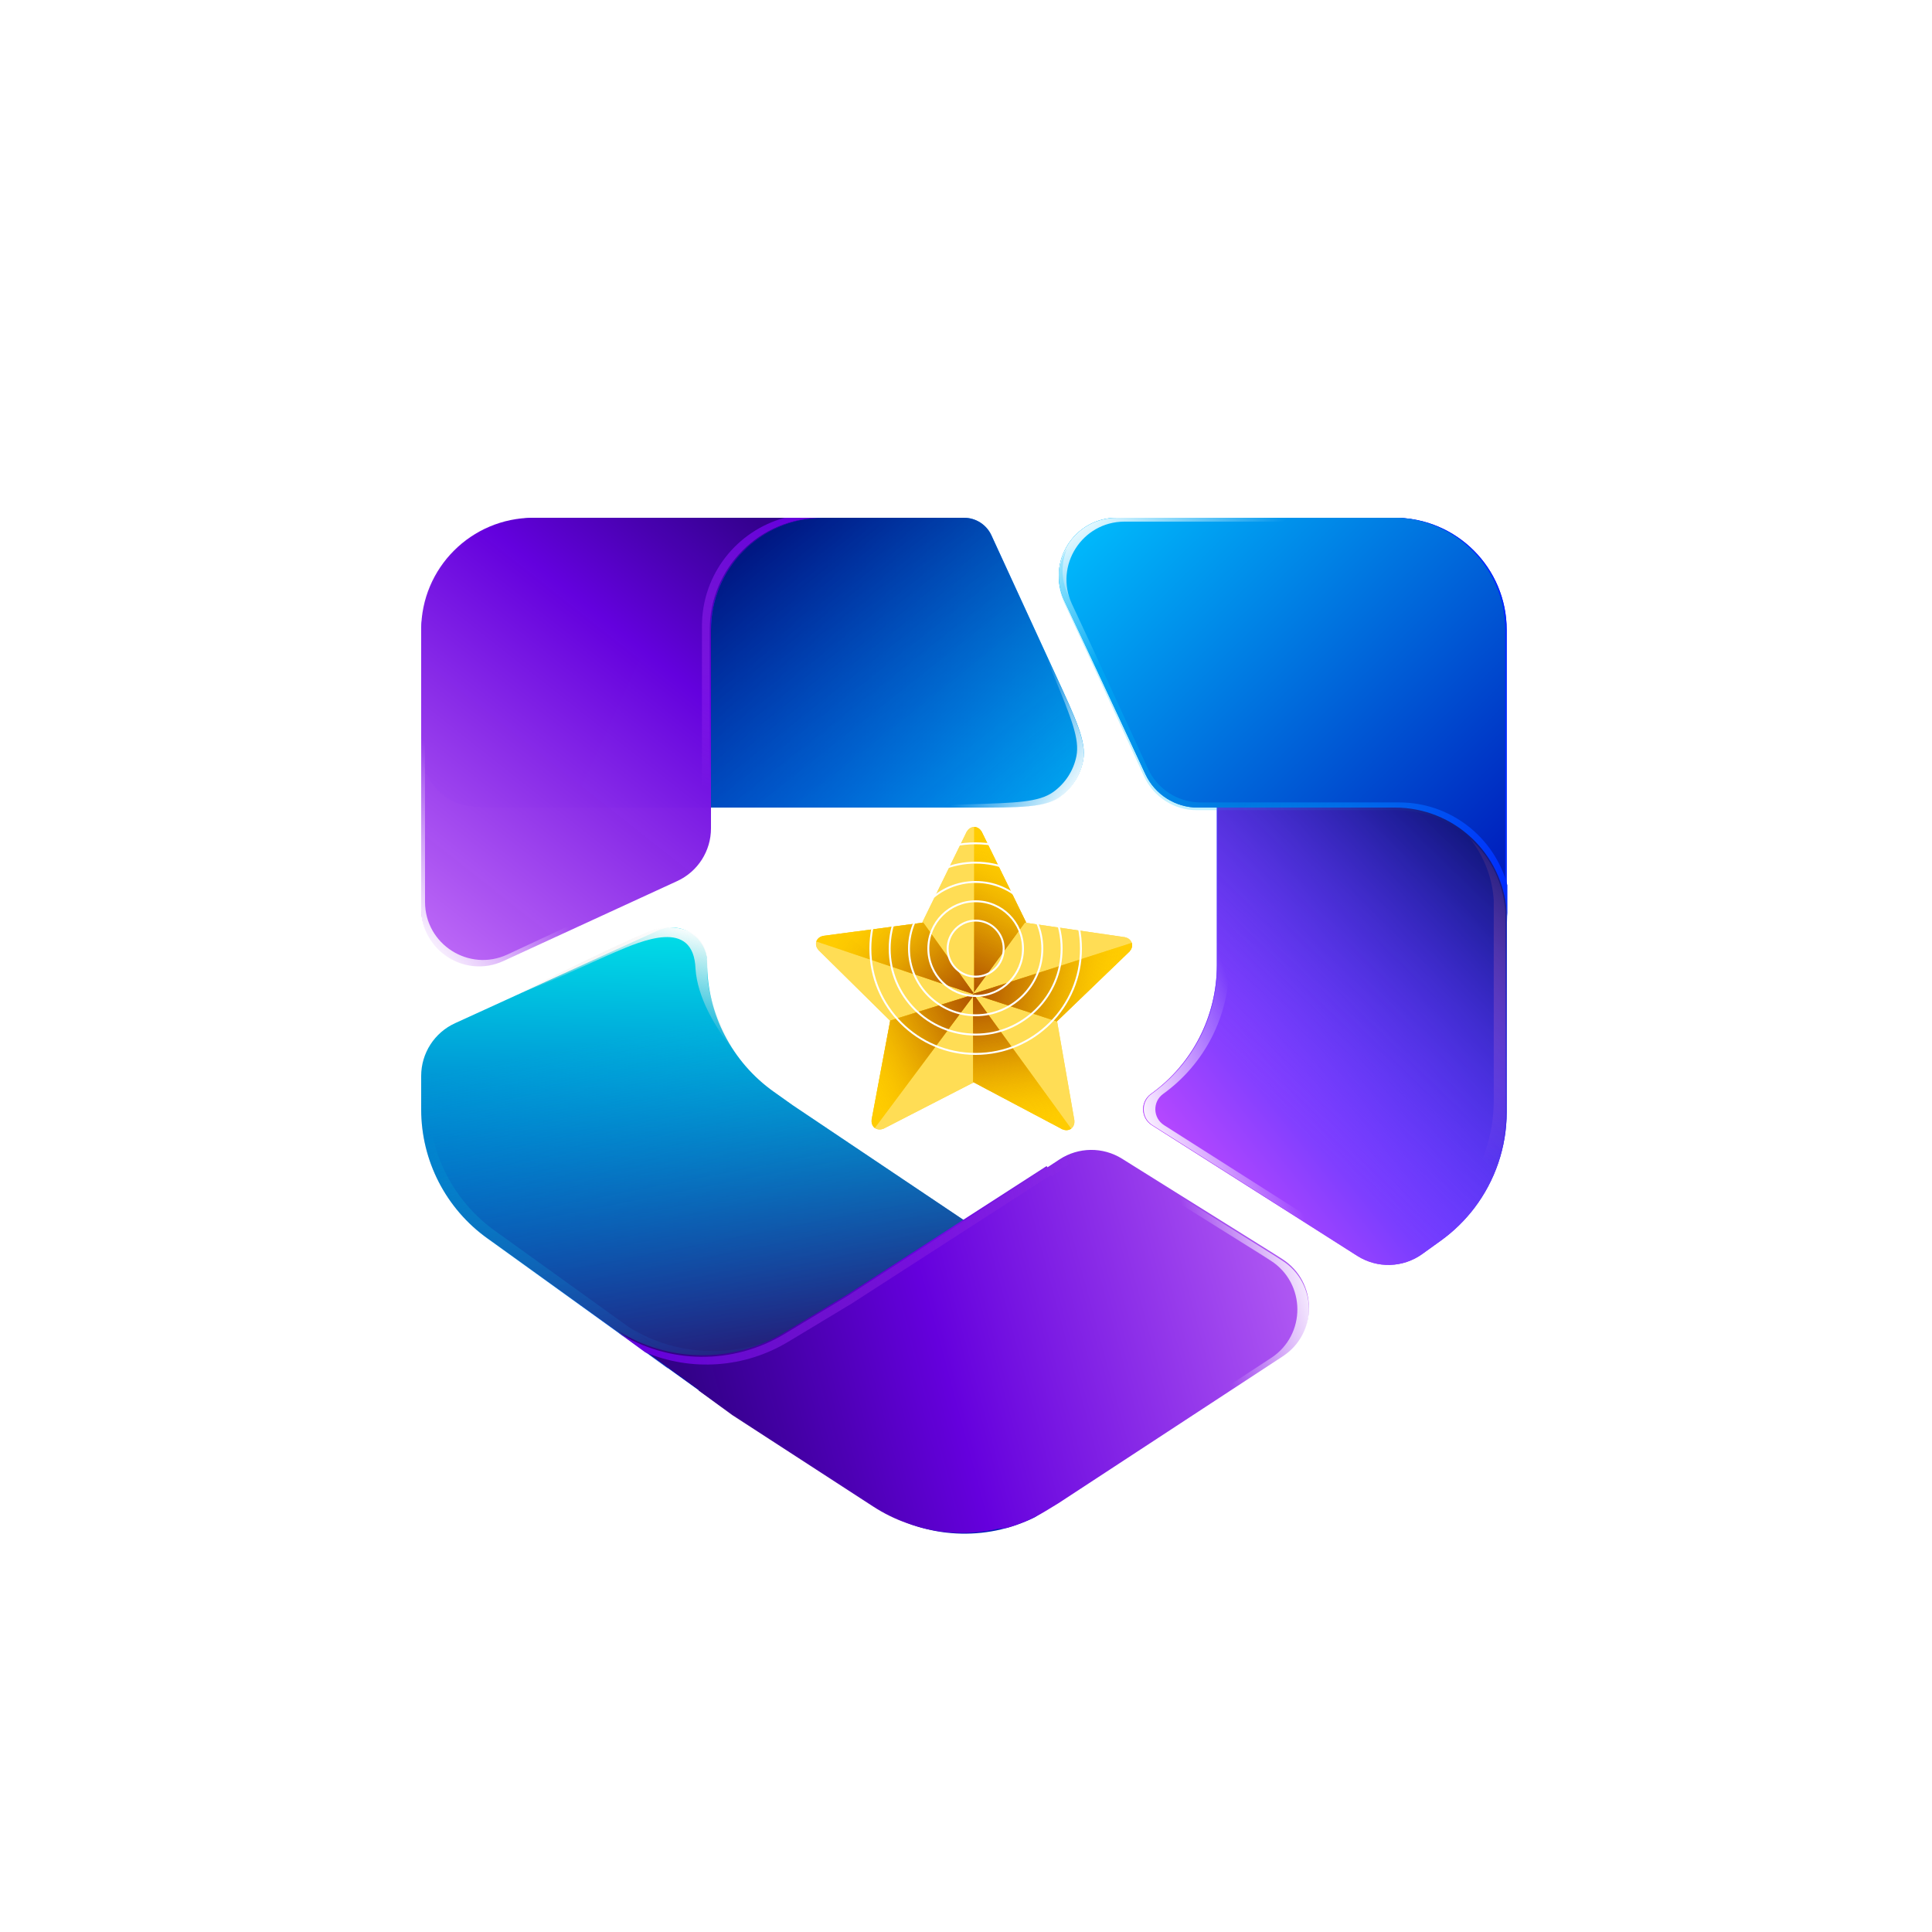 <svg width="500" height="500" viewBox="0 0 500 500" fill="none" xmlns="http://www.w3.org/2000/svg">
<rect width="500" height="500" rx="25" fill="white"/>
<g filter="url(#filter0_d_125_13932)">
<path fill-rule="evenodd" clip-rule="evenodd" d="M297.871 271.091C295.059 273.114 295.179 277.337 298.102 279.197L351.265 313.019C356.44 316.312 363.098 316.122 368.077 312.54L372.871 309.091C376.217 306.683 379.138 303.818 381.572 300.615C386.927 293.567 389.927 284.878 389.927 275.809V248.259V151C389.927 134.984 376.943 122 360.927 122H329.927C321.643 122 314.927 128.716 314.927 137L314.927 237.844C314.916 251.023 308.57 263.394 297.871 271.091V271.091Z" fill="url(#paint0_linear_125_13932)"/>
<path fill-rule="evenodd" clip-rule="evenodd" d="M297.871 271.091C295.059 273.114 295.179 277.337 298.102 279.197L351.265 313.019C356.44 316.312 363.098 316.122 368.077 312.54L372.871 309.091C376.217 306.683 379.138 303.818 381.572 300.615C386.927 293.567 389.927 284.878 389.927 275.809V248.259V151C389.927 134.984 376.943 122 360.927 122H329.927C321.643 122 314.927 128.716 314.927 137L314.927 237.844C314.916 251.023 308.57 263.394 297.871 271.091V271.091Z" fill="url(#paint1_linear_125_13932)"/>
<path fill-rule="evenodd" clip-rule="evenodd" d="M109 275.125V266.448C109 260.577 112.426 255.245 117.766 252.805L170.152 228.87C176.163 226.124 183 230.517 183 237.126V237.126C183 250.401 189.428 262.856 200.25 270.546L205.176 274.047L307.237 342.582C307.466 342.735 307.713 342.87 307.968 342.976V342.976C311.831 344.58 313.153 350.667 309.665 352.975L267.876 380.628C255.07 386.995 239.754 386.255 227.556 378.461L198.232 359.725L185.877 351.428L127.372 309.343L126.25 308.546C115.428 300.856 109 288.401 109 275.125Z" fill="url(#paint2_linear_125_13932)"/>
<path fill-rule="evenodd" clip-rule="evenodd" d="M139 122C122.431 122 109 135.431 109 152V172.85C109 181.392 109 185.664 110.689 188.915C112.112 191.654 114.346 193.888 117.085 195.311C120.336 197 124.608 197 133.15 197H251.308C263.98 197 270.316 197 274.189 194.29C277.429 192.023 279.642 188.568 280.348 184.677C281.192 180.026 278.544 174.27 273.248 162.758L256.59 126.542C255.316 123.774 252.547 122 249.5 122V122H139Z" fill="url(#paint3_linear_125_13932)"/>
<path fill-rule="evenodd" clip-rule="evenodd" d="M139 122L138.979 122H184H213C196.984 122 184 134.984 184 151V197L251.287 197C263.959 197 270.295 197 274.168 194.29C277.408 192.023 279.621 188.568 280.327 184.677C281.171 180.026 278.523 174.27 273.227 162.758L273.227 162.758L256.568 126.542C255.295 123.774 252.526 122 249.479 122H139Z" fill="url(#paint4_linear_125_13932)"/>
<path fill-rule="evenodd" clip-rule="evenodd" d="M217 197.122H251.308C263.98 197.122 270.316 197.122 274.189 194.412C277.429 192.145 279.642 188.69 280.348 184.799C281.192 180.148 278.544 174.392 273.249 162.88L268.244 152L272.691 162.8C277.208 173.771 279.467 179.256 278.568 183.719C277.815 187.458 275.666 190.769 272.559 192.98C268.849 195.619 262.919 195.791 251.06 196.135L217 197.122Z" fill="url(#paint5_linear_125_13932)"/>
<path fill-rule="evenodd" clip-rule="evenodd" d="M138 122C121.984 122 109 134.984 109 151V197V212V223.089C109 234.028 120.331 241.288 130.269 236.716L175.269 216.016C180.59 213.569 184 208.247 184 202.389V197V151C184 134.984 196.984 122 213 122H184H138Z" fill="url(#paint6_linear_125_13932)"/>
<path fill-rule="evenodd" clip-rule="evenodd" d="M116 235.981C119.641 237.478 123.904 237.572 127.936 235.716L172.936 215.016C178.258 212.569 181.668 207.247 181.668 201.389V196V150C181.668 136.605 190.749 125.332 203.09 122H212.668C196.651 122 183.668 134.984 183.668 151V197V202.389C183.668 208.247 180.258 213.569 174.936 216.016L129.936 236.716C125.138 238.924 120.016 238.373 116 235.981Z" fill="url(#paint7_linear_125_13932)"/>
<path fill-rule="evenodd" clip-rule="evenodd" d="M111 256V273.229C111 286.505 117.428 298.959 128.25 306.649L129.372 307.447L172.43 338.42C168.457 337.423 164.6 335.822 161 333.617L172.911 342.104H172.77L127.372 309.447L126.25 308.649C115.428 300.959 109 288.505 109 275.229V256.914L111 256ZM249.139 303.672L222.294 321.428L205.981 331.52C192.807 339.67 176.181 339.691 163 331.617L172.611 338.465C183.135 341.054 194.46 339.41 203.981 333.52L220.294 323.428L249.647 304.013L249.139 303.672Z" fill="url(#paint8_linear_125_13932)"/>
<path fill-rule="evenodd" clip-rule="evenodd" d="M300.465 122H327H327.465H360.5C376.516 122 389.5 134.984 389.5 151V197V226C389.5 209.984 376.516 197 360.5 197H327.465H327H310.018C304.19 197 298.89 193.624 296.425 188.343L275.425 143.343C270.784 133.399 278.044 122 289.018 122H300.465Z" fill="url(#paint9_linear_125_13932)"/>
<path fill-rule="evenodd" clip-rule="evenodd" d="M300.465 122H327H327.465H360.5C376.516 122 389.5 134.984 389.5 151V197V226C389.5 209.984 376.516 197 360.5 197H327.465H327H310.018C304.19 197 298.89 193.624 296.425 188.343L275.425 143.343C270.784 133.399 278.044 122 289.018 122H300.465Z" fill="url(#paint10_linear_125_13932)"/>
<path fill-rule="evenodd" clip-rule="evenodd" d="M296 276.834C296.361 277.744 297.003 278.563 297.922 279.148L351.085 312.971C355.775 315.955 361.683 316.078 366.455 313.409L372.525 309.042C375.871 306.635 378.792 303.77 381.226 300.566C386.581 293.518 389.581 284.83 389.581 275.76V248.21V223.878C389.021 215.946 385.27 208.895 379.606 204C383.575 208.594 386.127 214.446 386.581 220.878V245.21V272.76C386.581 281.83 383.581 290.518 378.226 297.566C375.792 300.77 372.871 303.635 369.525 306.042L363.455 310.409C358.683 313.078 352.775 312.955 348.085 309.971L296 276.834Z" fill="url(#paint11_linear_125_13932)"/>
<path fill-rule="evenodd" clip-rule="evenodd" d="M252.123 245.178L238.703 226.69L250.219 203.167H250.256C250.62 202.498 251.317 202.037 252.123 202.002V245.178Z" fill="#FFDD55"/>
<path fill-rule="evenodd" clip-rule="evenodd" d="M252.123 245.178L238.703 226.69L250.219 203.167H250.256C250.62 202.498 251.317 202.037 252.123 202.002V245.178Z" fill="#FFDD55"/>
<path fill-rule="evenodd" clip-rule="evenodd" d="M252.123 245.176L265.544 226.688L254.028 203.165H253.991C253.626 202.496 252.93 202.035 252.123 202V245.176Z" fill="#FFCC00"/>
<path fill-rule="evenodd" clip-rule="evenodd" d="M252.123 245.176L265.544 226.688L254.028 203.165H253.991C253.626 202.496 252.93 202.035 252.123 202V245.176Z" fill="#FFCC00"/>
<path fill-rule="evenodd" clip-rule="evenodd" d="M252.123 245.176L265.544 226.688L254.028 203.165H253.991C253.626 202.496 252.93 202.035 252.123 202V245.176Z" fill="url(#paint12_linear_125_13932)"/>
<path fill-rule="evenodd" clip-rule="evenodd" d="M252.123 245.176L265.544 226.688L254.028 203.165H253.991C253.626 202.496 252.93 202.035 252.123 202V245.176Z" fill="url(#paint13_linear_125_13932)"/>
<path fill-rule="evenodd" clip-rule="evenodd" d="M252.205 245.37L230.41 252.218L211.767 233.822L211.778 233.787C211.261 233.229 211.044 232.422 211.268 231.646L252.205 245.37Z" fill="#FFDD55"/>
<path fill-rule="evenodd" clip-rule="evenodd" d="M252.205 245.37L230.41 252.218L211.767 233.822L211.778 233.787C211.261 233.229 211.044 232.422 211.268 231.646L252.205 245.37Z" fill="#FFDD55"/>
<path fill-rule="evenodd" clip-rule="evenodd" d="M252.203 245.369L238.939 226.768L212.975 230.21L212.964 230.245C212.214 230.378 211.555 230.892 211.266 231.646L252.203 245.369Z" fill="#FFCC00"/>
<path fill-rule="evenodd" clip-rule="evenodd" d="M252.203 245.369L238.939 226.768L212.975 230.21L212.964 230.245C212.214 230.378 211.555 230.892 211.266 231.646L252.203 245.369Z" fill="#FFCC00"/>
<path fill-rule="evenodd" clip-rule="evenodd" d="M252.203 245.369L238.939 226.768L212.975 230.21L212.964 230.245C212.214 230.378 211.555 230.892 211.266 231.646L252.203 245.369Z" fill="url(#paint14_linear_125_13932)"/>
<path fill-rule="evenodd" clip-rule="evenodd" d="M252.203 245.369L238.939 226.768L212.975 230.21L212.964 230.245C212.214 230.378 211.555 230.892 211.266 231.646L252.203 245.369Z" fill="url(#paint15_linear_125_13932)"/>
<path fill-rule="evenodd" clip-rule="evenodd" d="M252.207 245.32L251.909 268.163L228.613 280.132L228.583 280.11C227.891 280.428 227.057 280.381 226.39 279.927L252.207 245.32Z" fill="#FFDD55"/>
<path fill-rule="evenodd" clip-rule="evenodd" d="M252.207 245.32L251.909 268.163L228.613 280.132L228.583 280.11C227.891 280.428 227.057 280.381 226.39 279.927L252.207 245.32Z" fill="#FFDD55"/>
<path fill-rule="evenodd" clip-rule="evenodd" d="M252.206 245.322L230.394 252.115L225.559 277.856L225.588 277.878C225.481 278.632 225.763 279.418 226.389 279.928L252.206 245.322Z" fill="#FFCC00"/>
<path fill-rule="evenodd" clip-rule="evenodd" d="M252.206 245.322L230.394 252.115L225.559 277.856L225.588 277.878C225.481 278.632 225.763 279.418 226.389 279.928L252.206 245.322Z" fill="#FFCC00"/>
<path fill-rule="evenodd" clip-rule="evenodd" d="M252.206 245.322L230.394 252.115L225.559 277.856L225.588 277.878C225.481 278.632 225.763 279.418 226.389 279.928L252.206 245.322Z" fill="url(#paint16_linear_125_13932)"/>
<path fill-rule="evenodd" clip-rule="evenodd" d="M252.206 245.322L230.394 252.115L225.559 277.856L225.588 277.878C225.481 278.632 225.763 279.418 226.389 279.928L252.206 245.322Z" fill="url(#paint17_linear_125_13932)"/>
<path fill-rule="evenodd" clip-rule="evenodd" d="M251.836 245.178L273.56 252.249L278.067 278.05L278.038 278.071C278.135 278.826 277.844 279.609 277.211 280.111L251.836 245.178Z" fill="#FFDD55"/>
<path fill-rule="evenodd" clip-rule="evenodd" d="M251.836 245.178L273.56 252.249L278.067 278.05L278.038 278.071C278.135 278.826 277.844 279.609 277.211 280.111L251.836 245.178Z" fill="#FFDD55"/>
<path fill-rule="evenodd" clip-rule="evenodd" d="M251.838 245.18L251.845 268.025L274.987 280.29L275.017 280.268C275.705 280.595 276.539 280.559 277.212 280.113L251.838 245.18Z" fill="#FFCC00"/>
<path fill-rule="evenodd" clip-rule="evenodd" d="M251.838 245.18L251.845 268.025L274.987 280.29L275.017 280.268C275.705 280.595 276.539 280.559 277.212 280.113L251.838 245.18Z" fill="#FFCC00"/>
<path fill-rule="evenodd" clip-rule="evenodd" d="M251.838 245.18L251.845 268.025L274.987 280.29L275.017 280.268C275.705 280.595 276.539 280.559 277.212 280.113L251.838 245.18Z" fill="url(#paint18_linear_125_13932)"/>
<path fill-rule="evenodd" clip-rule="evenodd" d="M251.838 245.18L251.845 268.025L274.987 280.29L275.017 280.268C275.705 280.595 276.539 280.559 277.212 280.113L251.838 245.18Z" fill="url(#paint19_linear_125_13932)"/>
<path fill-rule="evenodd" clip-rule="evenodd" d="M251.805 245.217L265.305 226.787L291.223 230.559L291.234 230.594C291.982 230.737 292.634 231.259 292.914 232.016L251.805 245.217Z" fill="#FFDD55"/>
<path fill-rule="evenodd" clip-rule="evenodd" d="M251.805 245.217L265.305 226.787L291.223 230.559L291.234 230.594C291.982 230.737 292.634 231.259 292.914 232.016L251.805 245.217Z" fill="#FFDD55"/>
<path fill-rule="evenodd" clip-rule="evenodd" d="M251.807 245.217L273.513 252.342L292.389 234.185L292.378 234.15C292.903 233.598 293.13 232.794 292.916 232.016L251.807 245.217Z" fill="#FFCC00"/>
<path fill-rule="evenodd" clip-rule="evenodd" d="M251.807 245.217L273.513 252.342L292.389 234.185L292.378 234.15C292.903 233.598 293.13 232.794 292.916 232.016L251.807 245.217Z" fill="#FFCC00"/>
<path fill-rule="evenodd" clip-rule="evenodd" d="M251.807 245.217L273.513 252.342L292.389 234.185L292.378 234.15C292.903 233.598 293.13 232.794 292.916 232.016L251.807 245.217Z" fill="url(#paint20_linear_125_13932)"/>
<path fill-rule="evenodd" clip-rule="evenodd" d="M251.807 245.217L273.513 252.342L292.389 234.185L292.378 234.15C292.903 233.598 293.13 232.794 292.916 232.016L251.807 245.217Z" fill="url(#paint21_linear_125_13932)"/>
<path fill-rule="evenodd" clip-rule="evenodd" d="M300.465 122H327H327.465H360.5C365.554 122 370.305 123.293 374.443 125.565C370.801 123.917 366.757 123 362.5 123H329.465H329H302.465H291.018C280.044 123 272.784 134.399 277.425 144.343L298.425 189.343C299.721 192.12 301.801 194.371 304.33 195.88C300.904 194.476 298.049 191.823 296.425 188.343L275.425 143.343C270.784 133.399 278.044 122 289.018 122H300.465Z" fill="url(#paint22_linear_125_13932)"/>
<path fill-rule="evenodd" clip-rule="evenodd" d="M109 211.978L109 185.443V184.978L109 151.943C109 146.889 110.293 142.137 112.565 138C110.917 141.642 110 145.685 110 149.943L110 182.978V183.443L110 209.978L110 221.425C110 232.399 121.399 239.658 131.343 235.017L176.343 214.017C179.12 212.721 181.371 210.641 182.88 208.112C181.476 211.538 178.823 214.393 175.343 216.017L130.343 237.017C120.399 241.658 109 234.399 109 223.425V211.978Z" fill="url(#paint23_linear_125_13932)"/>
<path fill-rule="evenodd" clip-rule="evenodd" d="M109 266.41V275.087C109 288.363 115.428 300.817 126.25 308.507L127.372 309.305L161.175 333.62C174.329 341.587 190.865 341.53 203.981 333.416L220.294 323.325L249.647 303.909L205.176 274.047L200.25 270.546C189.428 262.855 183 250.401 183 237.125V237.087C183 230.754 176.722 226.456 170.909 228.524L116.844 253.226C112.035 255.835 109 260.883 109 266.41ZM172.824 342H172.911L163.814 335.519L172.824 342Z" fill="url(#paint24_linear_125_13932)"/>
<path fill-rule="evenodd" clip-rule="evenodd" d="M258.244 383.659C259.04 383.611 259.835 383.53 260.629 383.416C264.114 382.42 267.498 380.952 270.686 379.011L273.853 377.082L323.2 344.765L331.979 339.016C341.073 333.061 341.01 319.711 331.859 313.842L329.737 312.481L290.388 287.875C285.421 284.769 279.101 284.838 274.204 288.053L271.084 290.1L270.863 289.773L219.411 322.953L202.981 332.854C189.713 340.849 173.089 340.677 160.002 332.451L180.956 347.751L180.794 347.855L189.503 354.214L226.009 377.907C228.799 379.717 231.756 381.156 234.811 382.223C242.334 384.983 250.488 385.467 258.244 383.659Z" fill="url(#paint25_linear_125_13932)"/>
<path fill-rule="evenodd" clip-rule="evenodd" d="M167.01 337.977C178.926 342.957 192.671 342.075 203.979 335.261L220.409 325.36L271.861 292.18L272.082 292.508L275.202 290.46C280.099 287.246 286.419 287.176 291.385 290.282L330.735 314.888L332.857 316.249C334.908 317.565 336.503 319.256 337.64 321.156C336.533 318.448 334.605 316.011 331.857 314.249L329.735 312.888L290.385 288.282C285.419 285.176 279.099 285.246 274.202 288.46L271.082 290.508L270.861 290.18L219.409 323.36L202.979 333.261C189.711 341.257 173.087 341.084 160 332.858L167.01 337.977Z" fill="url(#paint26_linear_125_13932)"/>
<path fill-rule="evenodd" clip-rule="evenodd" d="M276.126 130C274.629 133.641 274.535 137.904 276.39 141.936L297.09 186.936C299.538 192.258 304.86 195.668 310.718 195.668H316.107H362.107C375.502 195.668 386.775 204.749 390.107 217.09V226.668C390.107 210.651 377.123 197.668 361.107 197.668H315.107H309.718C303.86 197.668 298.538 194.258 296.09 188.936L275.39 143.936C273.183 139.138 273.734 134.016 276.126 130Z" fill="url(#paint27_linear_125_13932)"/>
<path fill-rule="evenodd" clip-rule="evenodd" d="M266 381.873C267.599 381.162 269.164 380.344 270.684 379.419L273.851 377.49L323.198 345.172L331.977 339.424C341.071 333.468 341.007 320.118 331.857 314.249L329.735 312.888L290.385 288.282C287.509 286.483 284.178 285.749 280.933 286.075C283.182 286.301 285.393 287.036 287.385 288.282L326.735 312.888L328.857 314.249C338.007 320.118 338.071 333.468 328.977 339.424L320.198 345.172L270.851 377.49L267.684 379.419C267.128 379.757 266.567 380.081 266 380.39V381.873Z" fill="url(#paint28_linear_125_13932)"/>
<path fill-rule="evenodd" clip-rule="evenodd" d="M298.268 279.197C295.345 277.337 295.225 273.114 298.037 271.091C308.736 263.394 315.082 251.023 315.093 237.844L315.093 197H361C376.319 197 388.864 208.878 389.927 223.926V248.259V275.809C389.927 284.878 386.927 293.567 381.572 300.615C379.138 303.818 376.217 306.683 372.871 309.091L366.801 313.458C362.028 316.127 356.121 316.003 351.431 313.019L298.268 279.197Z" fill="url(#paint29_linear_125_13932)"/>
<path fill-rule="evenodd" clip-rule="evenodd" d="M315.093 231V237.844C315.082 251.023 308.736 263.394 298.037 271.091C295.225 273.114 295.345 277.337 298.268 279.197L351.431 313.019C354.334 314.866 357.704 315.617 360.982 315.289C358.698 315.059 356.451 314.305 354.431 313.019L301.268 279.197C298.345 277.337 298.225 273.114 301.037 271.091C311.736 263.394 318.082 251.023 318.093 237.844V231H315.093Z" fill="url(#paint30_linear_125_13932)"/>
<path d="M170.5 228.234C166 229.067 134 245.234 134 245.234C139.833 243.401 153.4 236.9 159 234.5C166 231.5 179.5 225.5 180 238.734C181 253.5 198 268.734 196.5 267.234C195 265.734 183 253.234 183 238.734C183.8 228.334 175 227.401 170.5 228.234Z" fill="url(#paint31_linear_125_13932)"/>
</g>
<circle cx="252.5" cy="245.5" r="7.25" stroke="white" stroke-width="0.5"/>
<circle cx="252.5" cy="245.5" r="12.25" stroke="white" stroke-width="0.5"/>
<circle cx="252.5" cy="245.5" r="17.25" stroke="white" stroke-width="0.5"/>
<circle cx="252.5" cy="245.5" r="22.25" stroke="white" stroke-width="0.5"/>
<circle cx="252.5" cy="245.5" r="27.25" stroke="white" stroke-width="0.5"/>
<defs>
<filter id="filter0_d_125_13932" x="89" y="114" width="321.107" height="302.911" filterUnits="userSpaceOnUse" color-interpolation-filters="sRGB">
<feFlood flood-opacity="0" result="BackgroundImageFix"/>
<feColorMatrix in="SourceAlpha" type="matrix" values="0 0 0 0 0 0 0 0 0 0 0 0 0 0 0 0 0 0 127 0" result="hardAlpha"/>
<feOffset dy="12"/>
<feGaussianBlur stdDeviation="10"/>
<feComposite in2="hardAlpha" operator="out"/>
<feColorMatrix type="matrix" values="0 0 0 0 0 0 0 0 0 0 0 0 0 0 0 0 0 0 0.54 0"/>
<feBlend mode="normal" in2="BackgroundImageFix" result="effect1_dropShadow_125_13932"/>
<feBlend mode="normal" in="SourceGraphic" in2="effect1_dropShadow_125_13932" result="shape"/>
</filter>
<linearGradient id="paint0_linear_125_13932" x1="381.35" y1="224.355" x2="298.607" y2="290.318" gradientUnits="userSpaceOnUse">
<stop stop-color="#0029FF"/>
<stop offset="1" stop-color="#C54AFF"/>
</linearGradient>
<linearGradient id="paint1_linear_125_13932" x1="381.35" y1="224.355" x2="298.607" y2="290.318" gradientUnits="userSpaceOnUse">
<stop stop-color="#0029FF"/>
<stop offset="1" stop-color="#C54AFF"/>
</linearGradient>
<linearGradient id="paint2_linear_125_13932" x1="194.867" y1="338.976" x2="198.528" y2="210.987" gradientUnits="userSpaceOnUse">
<stop stop-color="#001DB7"/>
<stop offset="1" stop-color="#00FFF0"/>
</linearGradient>
<linearGradient id="paint3_linear_125_13932" x1="169.5" y1="147" x2="285.585" y2="200.094" gradientUnits="userSpaceOnUse">
<stop stop-color="#0029FF"/>
<stop offset="1" stop-color="#00C2FF"/>
</linearGradient>
<linearGradient id="paint4_linear_125_13932" x1="149" y1="163" x2="247.875" y2="287.828" gradientUnits="userSpaceOnUse">
<stop stop-color="#00147F"/>
<stop offset="1" stop-color="#00C2FF" stop-opacity="0"/>
</linearGradient>
<linearGradient id="paint5_linear_125_13932" x1="279" y1="194" x2="257" y2="179.5" gradientUnits="userSpaceOnUse">
<stop stop-color="white"/>
<stop offset="1" stop-color="white" stop-opacity="0"/>
</linearGradient>
<linearGradient id="paint6_linear_125_13932" x1="208" y1="132.5" x2="102.741" y2="265.797" gradientUnits="userSpaceOnUse">
<stop stop-color="#35008C" stop-opacity="0.98"/>
<stop offset="0.261" stop-color="#6500DD" stop-opacity="0.986"/>
<stop offset="1" stop-color="#D98AFF"/>
</linearGradient>
<linearGradient id="paint7_linear_125_13932" x1="181" y1="115.5" x2="164" y2="187.5" gradientUnits="userSpaceOnUse">
<stop stop-color="#6500DD"/>
<stop offset="1" stop-color="#C54AFF" stop-opacity="0"/>
</linearGradient>
<linearGradient id="paint8_linear_125_13932" x1="184" y1="353.104" x2="149.5" y2="266.603" gradientUnits="userSpaceOnUse">
<stop stop-color="#0029FF"/>
<stop offset="1" stop-color="#00FFF0" stop-opacity="0"/>
</linearGradient>
<linearGradient id="paint9_linear_125_13932" x1="389.5" y1="212" x2="287.5" y2="107.5" gradientUnits="userSpaceOnUse">
<stop stop-color="#001EBD"/>
<stop offset="1" stop-color="#00C2FF"/>
</linearGradient>
<linearGradient id="paint10_linear_125_13932" x1="389.5" y1="212" x2="287.5" y2="107.5" gradientUnits="userSpaceOnUse">
<stop stop-color="#001EBD"/>
<stop offset="1" stop-color="#00C2FF"/>
</linearGradient>
<linearGradient id="paint11_linear_125_13932" x1="383.5" y1="204" x2="375.5" y2="288" gradientUnits="userSpaceOnUse">
<stop stop-color="#D98AFF"/>
<stop offset="1" stop-color="#D98AFF" stop-opacity="0"/>
</linearGradient>
<linearGradient id="paint12_linear_125_13932" x1="252.123" y1="244.498" x2="268.753" y2="212.6" gradientUnits="userSpaceOnUse">
<stop stop-color="#B15500"/>
<stop offset="1" stop-color="#FFCC00" stop-opacity="0"/>
</linearGradient>
<linearGradient id="paint13_linear_125_13932" x1="252.123" y1="244.498" x2="268.753" y2="212.6" gradientUnits="userSpaceOnUse">
<stop stop-color="#B15500"/>
<stop offset="1" stop-color="#FFCC00" stop-opacity="0"/>
</linearGradient>
<linearGradient id="paint14_linear_125_13932" x1="251.559" y1="245.153" x2="226.602" y2="219.248" gradientUnits="userSpaceOnUse">
<stop stop-color="#B15500"/>
<stop offset="1" stop-color="#FFCC00" stop-opacity="0"/>
</linearGradient>
<linearGradient id="paint15_linear_125_13932" x1="251.559" y1="245.153" x2="226.602" y2="219.248" gradientUnits="userSpaceOnUse">
<stop stop-color="#B15500"/>
<stop offset="1" stop-color="#FFCC00" stop-opacity="0"/>
</linearGradient>
<linearGradient id="paint16_linear_125_13932" x1="251.8" y1="245.866" x2="219.398" y2="261.489" gradientUnits="userSpaceOnUse">
<stop stop-color="#B15500"/>
<stop offset="1" stop-color="#FFCC00" stop-opacity="0"/>
</linearGradient>
<linearGradient id="paint17_linear_125_13932" x1="251.8" y1="245.866" x2="219.398" y2="261.489" gradientUnits="userSpaceOnUse">
<stop stop-color="#B15500"/>
<stop offset="1" stop-color="#FFCC00" stop-opacity="0"/>
</linearGradient>
<linearGradient id="paint18_linear_125_13932" x1="252.237" y1="245.729" x2="257.528" y2="281.31" gradientUnits="userSpaceOnUse">
<stop stop-color="#B15500"/>
<stop offset="1" stop-color="#FFCC00" stop-opacity="0"/>
</linearGradient>
<linearGradient id="paint19_linear_125_13932" x1="252.237" y1="245.729" x2="257.528" y2="281.31" gradientUnits="userSpaceOnUse">
<stop stop-color="#B15500"/>
<stop offset="1" stop-color="#FFCC00" stop-opacity="0"/>
</linearGradient>
<linearGradient id="paint20_linear_125_13932" x1="252.454" y1="245.009" x2="287.908" y2="251.09" gradientUnits="userSpaceOnUse">
<stop stop-color="#B15500"/>
<stop offset="1" stop-color="#FFCC00" stop-opacity="0"/>
</linearGradient>
<linearGradient id="paint21_linear_125_13932" x1="252.454" y1="245.009" x2="287.908" y2="251.09" gradientUnits="userSpaceOnUse">
<stop stop-color="#B15500"/>
<stop offset="1" stop-color="#FFCC00" stop-opacity="0"/>
</linearGradient>
<linearGradient id="paint22_linear_125_13932" x1="271.5" y1="127" x2="292.5" y2="154" gradientUnits="userSpaceOnUse">
<stop stop-color="white"/>
<stop offset="1" stop-color="white" stop-opacity="0"/>
</linearGradient>
<linearGradient id="paint23_linear_125_13932" x1="114" y1="240.943" x2="141" y2="219.943" gradientUnits="userSpaceOnUse">
<stop stop-color="white"/>
<stop offset="1" stop-color="white" stop-opacity="0"/>
</linearGradient>
<linearGradient id="paint24_linear_125_13932" x1="184" y1="353" x2="165" y2="255.5" gradientUnits="userSpaceOnUse">
<stop stop-color="#2F0660"/>
<stop offset="1" stop-color="#00C6E1" stop-opacity="0"/>
</linearGradient>
<linearGradient id="paint25_linear_125_13932" x1="180.5" y1="357.5" x2="385" y2="302.5" gradientUnits="userSpaceOnUse">
<stop stop-color="#330086" stop-opacity="0.98"/>
<stop offset="0.311" stop-color="#6500DD"/>
<stop offset="1" stop-color="#D98AFF"/>
</linearGradient>
<linearGradient id="paint26_linear_125_13932" x1="167.5" y1="345.727" x2="285" y2="327.227" gradientUnits="userSpaceOnUse">
<stop stop-color="#6500DD"/>
<stop offset="1" stop-color="#AE43E0" stop-opacity="0"/>
</linearGradient>
<linearGradient id="paint27_linear_125_13932" x1="396.607" y1="195" x2="324.607" y2="178" gradientUnits="userSpaceOnUse">
<stop stop-color="#0029FF"/>
<stop offset="1" stop-color="#00C2FF" stop-opacity="0.24"/>
</linearGradient>
<linearGradient id="paint28_linear_125_13932" x1="343.5" y1="326.227" x2="315" y2="334" gradientUnits="userSpaceOnUse">
<stop stop-color="white"/>
<stop offset="1" stop-color="white" stop-opacity="0"/>
</linearGradient>
<linearGradient id="paint29_linear_125_13932" x1="394" y1="203.5" x2="327.5" y2="272" gradientUnits="userSpaceOnUse">
<stop stop-color="#000F5F"/>
<stop offset="1" stop-color="#C54AFF" stop-opacity="0"/>
</linearGradient>
<linearGradient id="paint30_linear_125_13932" x1="292" y1="273" x2="324.5" y2="262.5" gradientUnits="userSpaceOnUse">
<stop stop-color="white"/>
<stop offset="1" stop-color="white" stop-opacity="0"/>
</linearGradient>
<linearGradient id="paint31_linear_125_13932" x1="178.5" y1="228" x2="172" y2="256.5" gradientUnits="userSpaceOnUse">
<stop stop-color="white"/>
<stop offset="1" stop-color="#D9D9D9" stop-opacity="0"/>
</linearGradient>
</defs>
</svg>
